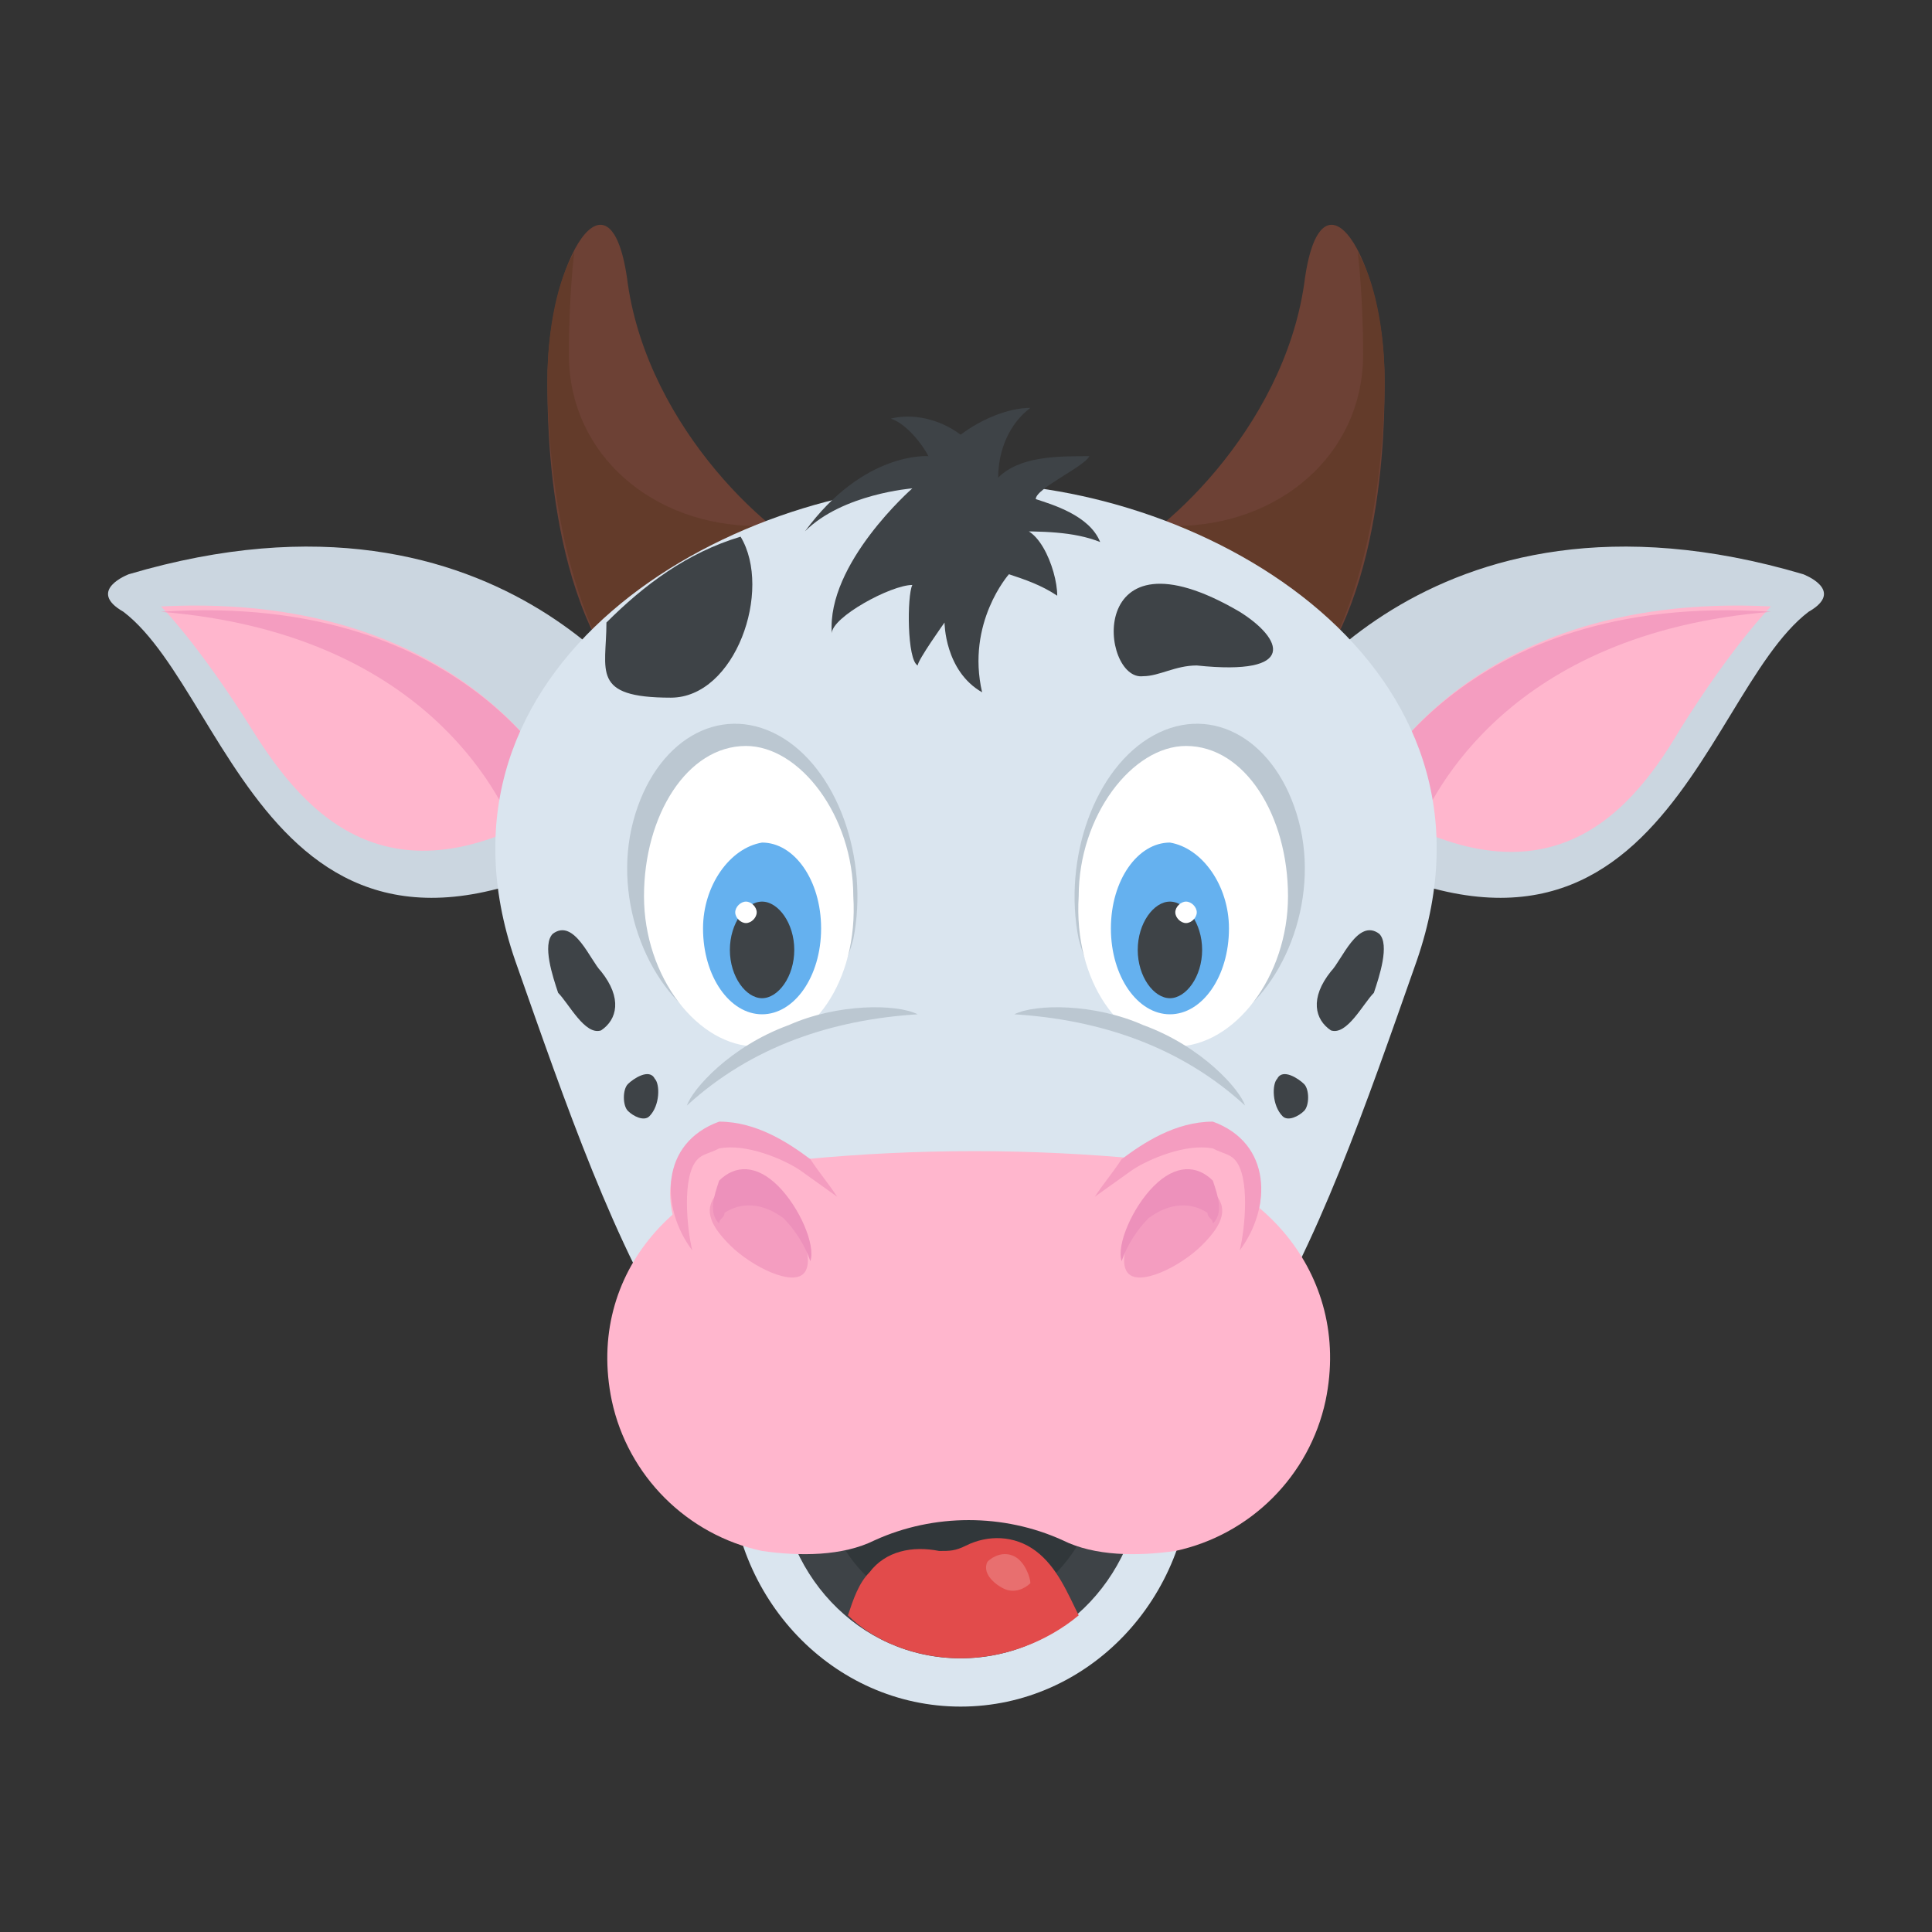 <?xml version="1.0" encoding="utf-8"?>
<!-- Generator: Adobe Illustrator 18.0.0, SVG Export Plug-In . SVG Version: 6.00 Build 0)  -->
<!DOCTYPE svg PUBLIC "-//W3C//DTD SVG 1.1//EN" "http://www.w3.org/Graphics/SVG/1.1/DTD/svg11.dtd">
<svg version="1.1" id="Layer_1" xmlns="http://www.w3.org/2000/svg" xmlns:xlink="http://www.w3.org/1999/xlink" x="0px" y="0px"
	 viewBox="0 0 36 36" enable-background="new 0 0 36 36" xml:space="preserve">
<rect x="0" y="0" width="36" height="36" fill="#333333" stroke="none"/>
<g>
	<g>
		<g>
			<g>
				<g>
					<g>
						<g>
							<path fill="#CBD6E0" d="M23.7,15.1l-0.1-1.5c0,0,2.9-5,10-2.9c0,0,0.8,0.3,0.1,0.7C31.6,13,30.8,19.8,23.7,15.1z"/>
						</g>
					</g>
				</g>
				<g>
					<g>
						<g>
							<path fill="#FFB6CD" d="M25.4,14.9c0,0,1.7-3.9,7.6-3.6c0,0-0.7,0.7-1.7,2.3C30.3,15.3,28.7,17,25.4,14.9z"/>
						</g>
					</g>
				</g>
				<g>
					<g>
						<g>
							<path fill="#F49DC0" d="M25.4,14.9c0.4,0.2,0.7,0.4,1,0.6c0.3-0.7,1.7-3.7,6.6-4.1C27.1,11,25.4,14.9,25.4,14.9z"/>
						</g>
					</g>
				</g>
			</g>
		</g>
		<g>
			<g>
				<g>
					<g>
						<g>
							<path fill="#CBD6E0" d="M12.3,15.1l0.1-1.5c0,0-2.9-5-10-2.9c0,0-0.8,0.3-0.1,0.7C4.4,13,5.2,19.8,12.3,15.1z"/>
						</g>
					</g>
				</g>
				<g>
					<g>
						<g>
							<path fill="#FFB6CD" d="M10.6,14.9c0,0-1.7-3.9-7.6-3.6c0,0,0.7,0.7,1.7,2.3S7.3,17,10.6,14.9z"/>
						</g>
					</g>
				</g>
				<g>
					<g>
						<g>
							<path fill="#F49DC0" d="M10.6,14.9c-0.4,0.2-0.7,0.4-1,0.6c-0.3-0.7-1.7-3.7-6.6-4.1C8.9,11,10.6,14.9,10.6,14.9z"/>
						</g>
					</g>
				</g>
			</g>
		</g>
	</g>
	<g>
		<g>
			<g>
				<g>
					<g>
						<path fill="#6D4135" d="M20.5,10.5c1.1-0.4,3.4-2.5,3.8-5.2c0.3-2.4,1.5-0.5,1.5,1.8c0,0.8,0,4.5-1.9,6.1"/>
					</g>
				</g>
			</g>
			<g>
				<g>
					<path fill="#633B2A" d="M25.8,7.1c0-1-0.2-1.9-0.5-2.4c0,0,0.1,0.8,0.1,1.9c0,1.9-1.6,3.2-3.5,3.2c-0.1,0-0.2,0-0.3,0l0,0
						c-0.4,0.4-0.8,0.6-1.1,0.7l3.4,2.8C25.7,11.6,25.8,7.9,25.8,7.1z"/>
				</g>
			</g>
		</g>
		<g>
			<g>
				<g>
					<g>
						<path fill="#6D4135" d="M15.5,10.5c-1.1-0.4-3.4-2.5-3.8-5.2c-0.3-2.4-1.5-0.5-1.5,1.8c0,0.8,0,4.5,1.9,6.1"/>
					</g>
				</g>
			</g>
			<g>
				<g>
					<path fill="#633B2A" d="M10.2,7.1c0-1,0.2-1.9,0.5-2.4c0,0-0.1,0.8-0.1,1.9c0,1.9,1.6,3.2,3.5,3.2c0.1,0,0.2,0,0.3,0l0,0
						c0.4,0.4,0.8,0.6,1.1,0.7l-3.4,2.8C10.3,11.6,10.2,7.9,10.2,7.1z"/>
				</g>
			</g>
		</g>
	</g>
	<g>
		<g>
			<g>
				<path fill="#DAE5EF" d="M26.4,17.9c-1.9,5.4-3.6,10.5-8.4,10.5c-4.8,0-6.5-5.1-8.4-10.5C7.7,12.4,13.5,9,18,9
					C22.5,9,28.3,12.4,26.4,17.9z"/>
			</g>
		</g>
	</g>
	<g>
		<g>
			<g>
				<g>
					<path fill="#3E4347" d="M19.7,11.1c-0.3-0.2-0.6-0.3-0.9-0.4c0,0-0.8,0.9-0.5,2.2c-0.7-0.4-0.7-1.3-0.7-1.3s-0.5,0.7-0.5,0.8
						c-0.2-0.1-0.2-1.3-0.1-1.5c-0.4,0-1.5,0.6-1.5,0.9c-0.1-1.3,1.5-2.7,1.5-2.7s-1.3,0.1-2,0.8c1.1-1.5,2.3-1.4,2.3-1.4
						c-0.1-0.2-0.4-0.6-0.7-0.7c0.4-0.1,0.9,0,1.3,0.3c0.4-0.3,0.9-0.5,1.3-0.5c-0.4,0.3-0.6,0.8-0.6,1.3c0.4-0.4,1.1-0.4,1.7-0.4
						c-0.1,0.2-1,0.6-1,0.8c0.3,0.1,1,0.3,1.2,0.8c-0.5-0.2-1.1-0.2-1.7-0.2C19.3,9.6,19.7,10.6,19.7,11.1z"/>
				</g>
			</g>
		</g>
	</g>
	<g>
		<g>
			<g>
				<g>
					<g>
						<g>
							<g>
								<path fill="#BBC7D1" d="M21.5,13.7c1.1-0.6,2.3,0.1,2.7,1.6c0.4,1.5-0.3,3.2-1.4,3.8c-1.1,0.6-2.3-0.1-2.7-1.6
									C19.8,16,20.4,14.3,21.5,13.7z"/>
							</g>
						</g>
					</g>
					<g>
						<g>
							<g>
								<path fill="#FFFFFF" d="M20.1,16.7c0-1.5,1-2.8,2-2.8c1.1,0,1.9,1.3,1.9,2.8c0,1.5-1,2.8-2.1,2.8
									C20.9,19.5,20,18.3,20.1,16.7z"/>
							</g>
						</g>
					</g>
				</g>
				<g>
					<g>
						<g>
							<g>
								<path fill="#65B1EF" d="M22.9,17.3c0,0.9-0.5,1.6-1.1,1.6c-0.6,0-1.1-0.7-1.1-1.6c0-0.9,0.5-1.6,1.1-1.6
									C22.4,15.8,22.9,16.5,22.9,17.3z"/>
							</g>
						</g>
					</g>
					<g>
						<g>
							<g>
								<path fill="#3E4347" d="M22.4,17.7c0,0.5-0.3,0.9-0.6,0.9c-0.3,0-0.6-0.4-0.6-0.9c0-0.5,0.3-0.9,0.6-0.9
									C22.1,16.8,22.4,17.2,22.4,17.7z"/>
							</g>
						</g>
					</g>
					<g>
						<g>
							<g>
								<path fill="#FFFFFF" d="M22.3,17c0,0.1-0.1,0.2-0.2,0.2c-0.1,0-0.2-0.1-0.2-0.2c0-0.1,0.1-0.2,0.2-0.2
									C22.2,16.8,22.3,16.9,22.3,17z"/>
							</g>
						</g>
					</g>
				</g>
			</g>
			<g>
				<g>
					<g>
						<path fill="#BBC7D1" d="M23.2,20.6c-1.2-1.1-2.7-1.6-4.3-1.7c0.4-0.2,1.5-0.2,2.4,0.2C22.4,19.5,23.1,20.3,23.2,20.6z"/>
					</g>
				</g>
			</g>
		</g>
		<g>
			<g>
				<g>
					<g>
						<g>
							<g>
								<path fill="#BBC7D1" d="M14.5,13.7c-1.1-0.6-2.3,0.1-2.7,1.6c-0.4,1.5,0.3,3.2,1.4,3.8c1.1,0.6,2.3-0.1,2.7-1.6
									C16.2,16,15.6,14.3,14.5,13.7z"/>
							</g>
						</g>
					</g>
					<g>
						<g>
							<g>
								<path fill="#FFFFFF" d="M15.9,16.7c0-1.5-1-2.8-2-2.8c-1.1,0-1.9,1.3-1.9,2.8c0,1.5,1,2.8,2.1,2.8
									C15.1,19.5,16,18.3,15.9,16.7z"/>
							</g>
						</g>
					</g>
				</g>
				<g>
					<g>
						<g>
							<g>
								<path fill="#65B1EF" d="M13.1,17.3c0,0.9,0.5,1.6,1.1,1.6c0.6,0,1.1-0.7,1.1-1.6c0-0.9-0.5-1.6-1.1-1.6
									C13.6,15.8,13.1,16.5,13.1,17.3z"/>
							</g>
						</g>
					</g>
					<g>
						<g>
							<g>
								<path fill="#3E4347" d="M13.6,17.7c0,0.5,0.3,0.9,0.6,0.9c0.3,0,0.6-0.4,0.6-0.9c0-0.5-0.3-0.9-0.6-0.9
									C13.9,16.8,13.6,17.2,13.6,17.7z"/>
							</g>
						</g>
					</g>
					<g>
						<g>
							<g>
								<path fill="#FFFFFF" d="M13.7,17c0,0.1,0.1,0.2,0.2,0.2s0.2-0.1,0.2-0.2c0-0.1-0.1-0.2-0.2-0.2S13.7,16.9,13.7,17z"/>
							</g>
						</g>
					</g>
				</g>
			</g>
			<g>
				<g>
					<g>
						<path fill="#BBC7D1" d="M12.8,20.6c1.2-1.1,2.7-1.6,4.3-1.7c-0.4-0.2-1.5-0.2-2.4,0.2C13.6,19.5,12.9,20.3,12.8,20.6z"/>
					</g>
				</g>
			</g>
		</g>
	</g>
	<g>
		<g>
			<g>
				<g>
					<ellipse fill="#DAE5EF" cx="17.9" cy="27.3" rx="4.3" ry="4.5"/>
				</g>
			</g>
		</g>
		<g>
			<g>
				<g>
					<path fill="#3E4347" d="M21.3,27.3c0,2-1.5,3.6-3.4,3.6c-1.9,0-3.4-1.6-3.4-3.6c0-2,1.5-3.6,3.4-3.6
						C19.8,23.7,21.3,25.3,21.3,27.3z"/>
				</g>
			</g>
		</g>
		<g>
			<g>
				<g>
					<path fill="#31373A" d="M20.5,27.3c0,1.5-1.2,2.8-2.6,2.8c-1.4,0-2.6-1.2-2.6-2.8c0-1.5,1.2-2.8,2.6-2.8
						C19.3,24.6,20.5,25.8,20.5,27.3z"/>
				</g>
			</g>
		</g>
		<g>
			<g>
				<g>
					<g>
						<path fill="#FFB6CD" d="M24.7,26.1c-0.3,1.4-1.4,2.5-2.8,2.8c-0.7,0.1-1.5,0.1-2.1-0.2c-1.1-0.5-2.4-0.5-3.5,0
							c-0.6,0.3-1.4,0.3-2.1,0.2c-1.4-0.3-2.5-1.4-2.8-2.8c-0.5-2.4,1.3-4.3,3.6-4.5c2.1-0.2,4.2-0.2,6.3,0
							C23.4,21.8,25.2,23.7,24.7,26.1z"/>
					</g>
				</g>
			</g>
			<g>
				<g>
					<g>
						<g>
							<g>
								
									<ellipse transform="matrix(0.707 0.707 -0.707 0.707 22.559 -8.65)" fill="#FFB6CD" cx="21.7" cy="22.9" rx="1.4" ry="2.1"/>
							</g>
						</g>
					</g>
					<g>
						<g>
							<g>
								<path fill="#F49DC0" d="M22.4,23.2c-0.4,0.4-1.2,0.8-1.4,0.5s0.2-1.1,0.5-1.4s0.8-0.4,1.1-0.1S22.8,22.8,22.4,23.2z"/>
							</g>
						</g>
					</g>
					<g>
						<g>
							<g>
								<path fill="#ED91BB" d="M22.6,22.8c0-0.1-0.1-0.1-0.1-0.2c-0.3-0.2-0.7-0.2-1.1,0.1c-0.2,0.2-0.4,0.5-0.5,0.8
									c-0.1-0.3,0.2-1,0.6-1.4c0.4-0.4,0.8-0.4,1.1-0.1C22.7,22.3,22.8,22.6,22.6,22.8z"/>
							</g>
						</g>
					</g>
					<g>
						<g>
							<g>
								<path fill="#F49DC0" d="M23.1,23.3c0.1-0.4,0.2-1.4-0.1-1.7c-0.1-0.1-0.2-0.1-0.4-0.2c-0.5-0.1-1.2,0.2-1.5,0.4
									c0,0,0,0-0.7,0.5c0.2-0.3,0.3-0.4,0.5-0.7c0.4-0.3,1-0.7,1.7-0.7C23.7,21.3,23.7,22.5,23.1,23.3z"/>
							</g>
						</g>
					</g>
				</g>
				<g>
					<g>
						<g>
							<g>
								
									<ellipse transform="matrix(-0.707 0.707 -0.707 -0.707 40.572 29.008)" fill="#FFB6CD" cx="14.3" cy="22.9" rx="1.4" ry="2.1"/>
							</g>
						</g>
					</g>
					<g>
						<g>
							<g>
								<path fill="#F49DC0" d="M13.6,23.2c0.4,0.4,1.2,0.8,1.4,0.5s-0.2-1.1-0.5-1.4c-0.4-0.4-0.8-0.4-1.1-0.1S13.2,22.8,13.6,23.2
									z"/>
							</g>
						</g>
					</g>
					<g>
						<g>
							<g>
								<path fill="#ED91BB" d="M13.4,22.8c0-0.1,0.1-0.1,0.1-0.2c0.3-0.2,0.7-0.2,1.1,0.1c0.2,0.2,0.4,0.5,0.5,0.8
									c0.1-0.3-0.2-1-0.6-1.4c-0.4-0.4-0.8-0.4-1.1-0.1C13.3,22.3,13.2,22.6,13.4,22.8z"/>
							</g>
						</g>
					</g>
					<g>
						<g>
							<g>
								<path fill="#F49DC0" d="M12.9,23.3c-0.1-0.4-0.2-1.4,0.1-1.7c0.1-0.1,0.2-0.1,0.4-0.2c0.5-0.1,1.2,0.2,1.5,0.4
									c0,0,0,0,0.7,0.5c-0.2-0.3-0.3-0.4-0.5-0.7c-0.4-0.3-1-0.7-1.7-0.7C12.3,21.3,12.3,22.5,12.9,23.3z"/>
							</g>
						</g>
					</g>
				</g>
			</g>
		</g>
		<g>
			<g>
				<g>
					<path fill="#E24B4B" d="M17.9,30.9c0.8,0,1.6-0.3,2.2-0.8c-0.2-0.4-0.4-0.9-0.8-1.2c-0.4-0.3-0.9-0.3-1.3-0.1
						c-0.2,0.1-0.3,0.1-0.5,0.1c-0.5-0.1-1,0-1.3,0.4c-0.2,0.2-0.3,0.5-0.4,0.8C16.3,30.6,17.1,30.9,17.9,30.9z"/>
				</g>
			</g>
		</g>
		<g opacity="0.2">
			<g>
				<g>
					<path fill="#FFFFFF" d="M19.2,29.5c-0.1,0.1-0.3,0.2-0.5,0.1c-0.2-0.1-0.4-0.3-0.3-0.5c0.1-0.1,0.3-0.2,0.5-0.1
						C19.1,29.1,19.2,29.4,19.2,29.5z"/>
				</g>
			</g>
		</g>
	</g>
	<g>
		<g>
			<path fill="#3E4347" d="M11.3,11.6c0,0.9-0.3,1.4,1.2,1.4c1.2,0,1.9-2,1.3-3C12.8,10.3,12,10.9,11.3,11.6
				C11.3,11.5,11.3,11.5,11.3,11.6z"/>
		</g>
	</g>
	<g>
		<g>
			<g>
				<path fill="#3E4347" d="M23.1,11.4c0.8,0.5,1.1,1.2-0.8,1c-0.4,0-0.7,0.2-1,0.2C20.5,12.7,20.2,9.7,23.1,11.4z"/>
			</g>
		</g>
	</g>
	<g>
		<g>
			<g>
				<g>
					<g>
						<path fill="#3E4347" d="M24.8,18.1c0.2-0.2,0.5-1,0.9-0.7c0.2,0.2,0,0.8-0.1,1.1c-0.2,0.2-0.5,0.8-0.8,0.7
							C24.5,19,24.4,18.6,24.8,18.1z"/>
					</g>
				</g>
			</g>
			<g>
				<g>
					<g>
						<path fill="#3E4347" d="M23.8,20.1c-0.1,0.1-0.1,0.5,0.1,0.7c0.1,0.1,0.3,0,0.4-0.1c0.1-0.1,0.1-0.4,0-0.5
							C24.2,20.1,23.9,19.9,23.8,20.1z"/>
					</g>
				</g>
			</g>
		</g>
		<g>
			<g>
				<g>
					<g>
						<path fill="#3E4347" d="M11.2,18.1c-0.2-0.2-0.5-1-0.9-0.7c-0.2,0.2,0,0.8,0.1,1.1c0.2,0.2,0.5,0.8,0.8,0.7
							C11.5,19,11.6,18.6,11.2,18.1z"/>
					</g>
				</g>
			</g>
			<g>
				<g>
					<g>
						<path fill="#3E4347" d="M12.2,20.1c0.1,0.1,0.1,0.5-0.1,0.7c-0.1,0.1-0.3,0-0.4-0.1c-0.1-0.1-0.1-0.4,0-0.5
							C11.8,20.1,12.1,19.9,12.2,20.1z"/>
					</g>
				</g>
			</g>
		</g>
	</g>
</g>
</svg>

